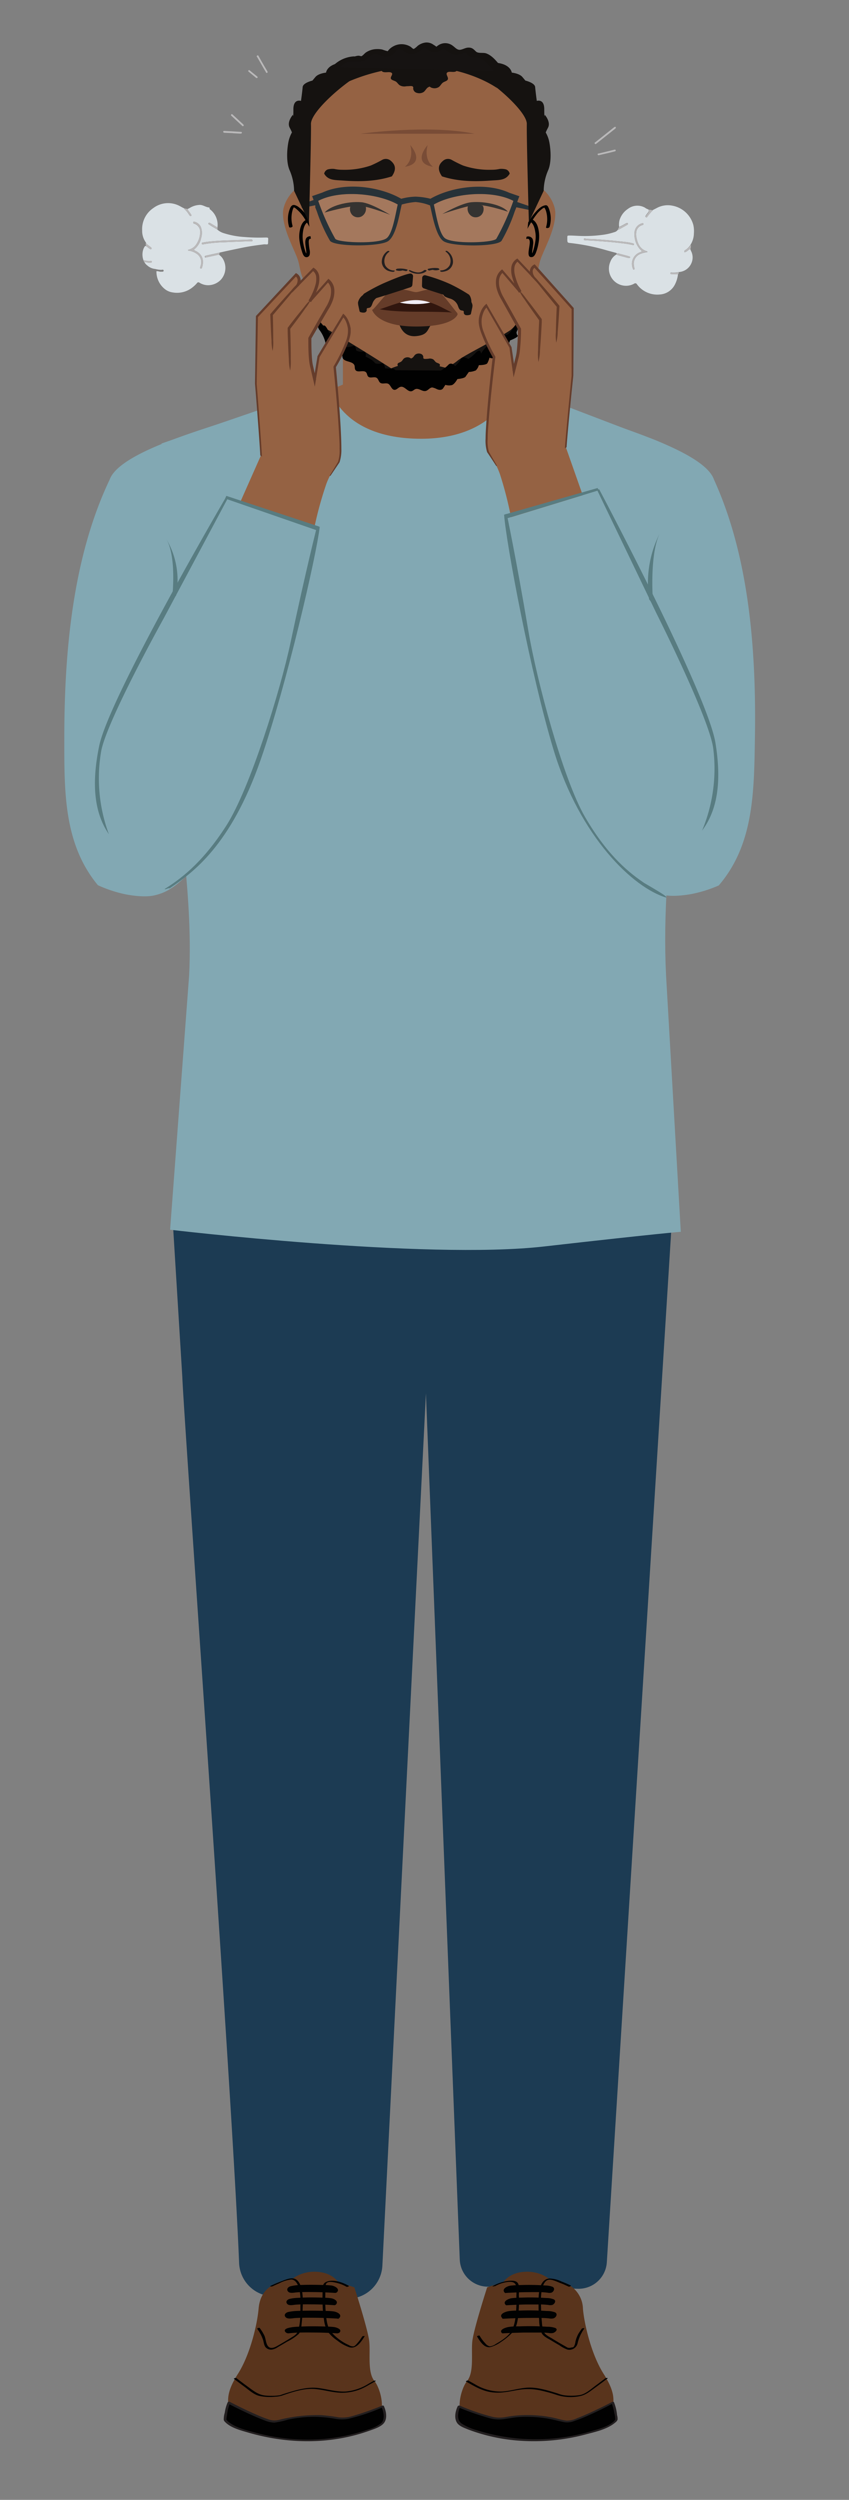 <svg xmlns="http://www.w3.org/2000/svg" viewBox="0 0 280.69 825.52"><rect x="0" y="0" width="280.69" height="825.52" fill="#808080" stroke="none"/><defs><style>.cls-1{fill:#956243;}.cls-2{fill:#010101;}.cls-3{fill:#231f20;}.cls-4{fill:#151210;}.cls-5{fill:#653c29;}.cls-6{fill:#31160e;}.cls-7{fill:#f1eef7;}.cls-8{fill:#fff;opacity:0.14;}.cls-9{fill:#273238;}.cls-10{fill:#794c36;}.cls-11{fill:#161312;}.cls-12{fill:#1c3b53;}.cls-13{fill:#82a8b3;}.cls-14{fill:#59341c;}.cls-15{fill:#587c81;}.cls-16{fill:#653c2b;}.cls-17{fill:#dae1e5;}.cls-18{fill:#bab9ba;}</style></defs><g id="Layer_1" data-name="Layer 1"><path class="cls-1" d="M164.79,98.56,164.31,126c1,2.33,34.66,16.3,34.66,16.3l-71.9,23.78L76.62,142.32,113.37,127l0-26.69"/><path class="cls-1" d="M171.14,69.63s4.05-7.84,6.8-7.82c1.67,0,5.7,4.47,5.66,8.73-.07,5.7-4,12.17-5,15.49s-.83,8.1-5.26,8.07c-1.75,0-3.92-3.68-3.92-3.68S170.23,74.8,171.14,69.63Z"/><path class="cls-2" d="M173.45,77.52a31.85,31.85,0,0,1,4.31-7.17A10.52,10.52,0,0,1,179.2,69a4.35,4.35,0,0,1,.57-.38c-.14.08.06,0,.11,0l.22-.1c.1,0-.16,0,0,0l.08,0c.12,0,.15,0,0,0,.12,0,.14,0,0,0l-.32-.14a4.74,4.74,0,0,1,.75,1.63,9.45,9.45,0,0,1-.07,5c-.12.5,1.05.34,1.16-.11a9.32,9.32,0,0,0-.22-6c-.22-.51-.45-1.2-1.11-1.12-1.65.2-3,1.86-4,3.06a36,36,0,0,0-3.94,6.72c-.26.55.9.48,1.09.08Z"/><path class="cls-2" d="M174.32,78.83c2.28-.08-1.16,6.29,1.46,6.08.7-.06,1.09-.72,1.34-1.3a15.64,15.64,0,0,0,.9-3.23,11.6,11.6,0,0,0,.14-3.81c-.21-1.62-.75-3.48-2.37-4.2-.46-.2-1.34.47-.67.76,1.25.55,1.65,2.21,1.84,3.42a9,9,0,0,1,.06,2.88,19.78,19.78,0,0,1-.76,3.41,5.78,5.78,0,0,1-.44,1.06s-.19.22-.18.26a1.21,1.21,0,0,0,.14,0c.86.23.26,0,.27,0s-.12-.38-.12-.54a5,5,0,0,1,.06-.86c.08-.66.2-1.32.26-2a3.5,3.5,0,0,0-.18-1.87,1.61,1.61,0,0,0-1.64-.79c-.65,0-.9.85-.11.82Z"/><path class="cls-1" d="M106,69.63s-4-7.84-6.79-7.82c-1.67,0-5.7,4.47-5.66,8.73.07,5.7,4,12.17,5,15.49s.83,8.1,5.26,8.07c1.75,0,3.92-3.68,3.92-3.68S107,74.8,106,69.63Z"/><path class="cls-2" d="M104.86,77.33a37.85,37.85,0,0,0-3.55-6.22,11.66,11.66,0,0,0-2.57-2.72,3.57,3.57,0,0,0-1.38-.68c-.71-.13-1.1.33-1.39.91a9.16,9.16,0,0,0-.39,6.32c.1.42,1.26.12,1.15-.31a9.59,9.59,0,0,1-.06-5A4.76,4.76,0,0,1,97.43,68l-.76.33c.11,0-.08,0,0,0a2.27,2.27,0,0,1,.25.06l.08,0,.23.11a3.3,3.3,0,0,1,.51.31A13.45,13.45,0,0,1,101,72.7a41.35,41.35,0,0,1,2.69,4.94c.19.41,1.33,0,1.15-.31Z"/><path class="cls-2" d="M102.86,78c-3.31-.11-1.27,4.25-1.62,6a1.52,1.52,0,0,0-.06.2c0,.18-.22-.07,0,0l.38,0a7.61,7.61,0,0,0-.41-.67,15,15,0,0,1-.83-2.92,11.35,11.35,0,0,1-.22-3.48c.14-1.33.46-3.28,1.84-3.88.72-.32.09-1-.52-.73C100,73,99.4,74.64,99.12,76.1A10,10,0,0,0,99,79.33a20.62,20.62,0,0,0,.83,3.72c.2.6.46,1.51,1.09,1.8a1.08,1.08,0,0,0,1.43-.64,3.61,3.61,0,0,0,0-1.76,19.53,19.53,0,0,1-.27-2.41,1.9,1.9,0,0,1,.14-.94c.13-.25.26-.25.55-.24.68,0,.87-.86.09-.89Z"/><path class="cls-1" d="M102.14,73.36c.57,6.2,1.76,12,2,18.48s.82,15,1.83,17.42c.52,1.25,2.12,2.35,3.09,3.28,5.29,5,11.86,10.15,18.66,12.94,3,1.22,10.64,1.22,10.64,1.22s7.67,0,10.63-1.22c4.16-1.71,7.93-4.75,11.61-7.29s8.1-5.55,10.46-9.34c.73-1.16.65-2.73.79-4,.46-4.3.54-8.65.73-13,.28-6.49,1.48-12.28,2.05-18.48s1.27-32-.57-36.94-23.56-18.21-35.7-18.21c-8.52,0-21.77,6.54-29.54,12.14-3.3,2.38-5.62,4.6-6.16,6.07C100.87,41.36,101.57,67.15,102.14,73.36Z"/><path class="cls-3" d="M136.2,89.49c1.66.67,2.87.7,4-.26.24-.21,1.09,0,.75.32-1.43,1.26-4.16,1.07-5.66,0-.15-.11-.13-.26,0-.34s.75.19.91.31"/><path class="cls-3" d="M141.5,88.79a8.59,8.59,0,0,1,3.27-.24.69.69,0,0,1,.44.26c.07.11.07.23-.06.28a3.21,3.21,0,0,1-1.79.09.63.63,0,0,1-.48-.32c-.06-.18.13-.25.27-.22a2.52,2.52,0,0,0,1.44-.08l.39.54a7.37,7.37,0,0,0-2.92.22.62.62,0,0,1-.56-.18c-.1-.1-.19-.29,0-.35"/><path class="cls-3" d="M134.64,89a8.34,8.34,0,0,0-3.26-.27.65.65,0,0,0-.45.25c-.07.1-.07.23.06.28a3.18,3.18,0,0,0,1.78.11.63.63,0,0,0,.49-.32c.07-.17-.13-.25-.27-.22a2.52,2.52,0,0,1-1.44-.09l-.39.53a7.57,7.57,0,0,1,2.92.25.59.59,0,0,0,.55-.17c.1-.09.2-.29,0-.35"/><path class="cls-3" d="M145.79,89.29a3.43,3.43,0,0,0,2.88-1.69,3.69,3.69,0,0,0-1.29-4.47c-.15-.12-.07-.26.08-.3A.7.7,0,0,1,148,83a4.22,4.22,0,0,1,1.75,3.8,3.34,3.34,0,0,1-2.48,2.76,4.37,4.37,0,0,1-1.19.21c-.16,0-.46-.06-.54-.22s.07-.24.22-.25"/><path class="cls-3" d="M130.24,89.33a3.42,3.42,0,0,1-2.87-1.69,3.67,3.67,0,0,1,1.29-4.47c.15-.11.07-.26-.08-.3A.7.7,0,0,0,128,83a4.25,4.25,0,0,0-1.76,3.8,3.36,3.36,0,0,0,2.49,2.76,4.37,4.37,0,0,0,1.19.21c.16,0,.46-.06.54-.22s-.07-.24-.23-.25"/><path class="cls-4" d="M156,67.18a2.94,2.94,0,0,1,3.13.58c.17.15.47-.09.68.63a2.83,2.83,0,0,1-.67,2.59,2.63,2.63,0,0,1-3,.53,2.91,2.91,0,0,1-1.44-3.39c.06-.22.15-.3,1-.76"/><path class="cls-4" d="M119.88,67.32a3.19,3.19,0,0,0-3.29.13,1.43,1.43,0,0,0-.81.94,2.83,2.83,0,0,0,.67,2.59,2.63,2.63,0,0,0,3,.53,2.91,2.91,0,0,0,1.44-3.39c-.06-.22-.16-.34-1-.8"/><path class="cls-4" d="M129,70.94s-6.24-3.86-9.46-4.15c-4.69-.43-10.53,1.25-12.19,3.4,0,0,8.77-2.56,12.07-2.17C122.58,68.4,129,70.94,129,70.94Z"/><path class="cls-4" d="M146.25,70.66s6.3-3.58,9.51-3.87c4.7-.44,10.48,1,12.14,3.12,0,0-7.65-2.59-11-2.2C153.8,68.08,146.25,70.66,146.25,70.66Z"/><path class="cls-4" d="M129.27,53.16a2.49,2.49,0,0,0-2.82-.42,42.25,42.25,0,0,1-3.81,1.9,26.67,26.67,0,0,1-9.46,1.42,12,12,0,0,1-2.71-.28,6.29,6.29,0,0,0-2.12.17,1.93,1.93,0,0,0-1.18,1.39c1.32,2.29,3.58,2.09,6.2,2.28,5.56.4,10.89.32,16.18-1.38,1-1.43,1.54-3.05.27-4.53A4.08,4.08,0,0,0,129.27,53.16Z"/><path class="cls-4" d="M146.41,53.16a2.49,2.49,0,0,1,2.82-.42,42.25,42.25,0,0,0,3.81,1.9,26.67,26.67,0,0,0,9.46,1.42,12,12,0,0,0,2.71-.28,6.31,6.31,0,0,1,2.12.17,1.93,1.93,0,0,1,1.18,1.39c-1.33,2.29-3.58,2.09-6.2,2.28-5.56.4-10.89.32-16.18-1.38-1-1.43-1.55-3.05-.28-4.53A4.82,4.82,0,0,1,146.41,53.16Z"/><path class="cls-4" d="M171.87,105.11a12,12,0,0,1-3.1,3.89c-4.93,3.29-14.54,7.89-17.38,10a13.31,13.31,0,0,1-4.19,2.43,43.27,43.27,0,0,0-9.12-1.51,21.7,21.7,0,0,0-8.75,1.72s-16.18-10.31-21.2-12.87c-.35-.18-2.67-3-2.89-3.11,0,0-1.91,3.92,9.24,11.54,7.76,5.3,9.79,7.84,16,9.14s14.78.86,18.56-.91c5.86-2.73,19.28-12.63,21.38-15.23C171.77,108.58,171.87,105.11,171.87,105.11Z"/><path class="cls-4" d="M143.16,106.52l-11.49-.45c.25.65,1.14,5.43,6,4.92C142,110.54,141.11,108.43,143.16,106.52Z"/><path class="cls-5" d="M137.53,97.62c5.64,0,13.79,6.07,13.79,6.07s-.71,4.14-13.79,4.14-14.5-5.52-14.5-5.52S131.89,97.62,137.53,97.62Z"/><path class="cls-6" d="M138.18,97.63a18.93,18.93,0,0,1,12.22,5.62s-3-.31-12.7-.31c-10.52,0-13.61-1.18-13.61-1.18l8.23-4C132.76,97.62,137.72,97.61,138.18,97.63Z"/><path class="cls-7" d="M137.36,98c2.68,0,7.9-.32,7.9-.32s0,2.74-8,2.74S129,97.9,129,97.9Z"/><path class="cls-5" d="M145.79,96.87c-1.57-1.27-1.3-1.15-2.57-1.25-2.75-.2-4.49.85-5.69.85s-2.93-1-5.68-.85c-.76.06-1.76.22-2.85.39-1.16.62-4.91,5.65-6,6.45,2.29.54,8.6-3.36,14.5-3.36,6.71,0,11.6,5,13.79,4.4C150.7,102.92,146.5,97.31,145.79,96.87Z"/><path class="cls-4" d="M139.58,91.77l-.07,2.61a.9.9,0,0,0,.62.85c2.52.83,12.13,4,14.48,4.34l.16,0,.62.78c.91,0,.31-2.67-.47-3.14A57.91,57.91,0,0,0,149,93.89a53.51,53.51,0,0,0-8.4-3A.9.9,0,0,0,139.58,91.77Z"/><path class="cls-4" d="M136.56,91.26,136.34,94a.92.92,0,0,1-.62.85c-2.52.83-12.11,4-14.46,4.4h-.94c-.91,0-.64-1.85.13-2.33a57.72,57.72,0,0,1,6.37-3.38c1.68-.73,6.57-2.84,8.69-3.2A.89.89,0,0,1,136.56,91.26Z"/><path class="cls-8" d="M110.83,78.85a76.82,76.82,0,0,1-5.63-12.52c7-3.68,19.67-2.57,26.3,1.2-.83,3.61-1.77,9.89-3.79,11.22-2.91,1.93-16,1.39-16.88.1Z"/><path class="cls-8" d="M164.1,78.85c-.92,1.29-14,1.83-16.88-.1-2-1.33-3-7.61-3.79-11.22,6.63-3.77,19.28-4.88,26.3-1.2a76.82,76.82,0,0,1-5.63,12.52Z"/><path class="cls-9" d="M175.3,68.18,171,66.71a19,19,0,0,1,.72-1.9l-3.41-1.18c-7.88-3.58-19.24-1.9-26,2a23.18,23.18,0,0,0-4.94-.69,19.92,19.92,0,0,0-4.72.7c-6.8-3.94-18.18-5.64-26.07-2.05l-3.41,1.18c.19.42.36.85.51,1.28l-4.19,1.44.34,1.21,4.38-.92a1.51,1.51,0,0,1,0,.67l.57,1.43a52.14,52.14,0,0,0,4.32,9.63c1.47,2,16.37,2,19.19.14s3.86-9.61,4.54-12.11a24.49,24.49,0,0,1,4.54-.83,16.83,16.83,0,0,1,4.81,1.13c.69,2.77,1.87,10.1,4.46,11.81,2.82,1.87,17.72,1.9,19.19-.14a52.81,52.81,0,0,0,4.32-9.63l.57-1.43,4.24.89ZM127.71,78.75c-2.91,1.93-16,1.39-16.88.1a76.82,76.82,0,0,1-5.63-12.52c7-3.68,19.67-2.57,26.3,1.2C130.67,71.14,129.73,77.42,127.71,78.75Zm36.39.1c-.92,1.29-14,1.83-16.88-.1-2-1.33-3-7.61-3.79-11.22,6.63-3.77,19.28-4.88,26.3-1.2A76.82,76.82,0,0,1,164.1,78.85Z"/><path class="cls-4" d="M102.14,73.36s.78-27.87.67-32.41,14-16.5,21.28-19.08-8.36-1.74-12.2-1-4.1,3.11-4.1,3.11-2.49.24-3.5,1.44l-1,1.19s-3.12.72-3.23,2.16-.55,4.55-.55,4.55S97,32.47,97,36.05s-.15,1.83-.15,1.83-2.1,2.36-1.08,4.27.69,1.68.69,1.68A11.08,11.08,0,0,0,95.57,46c-.44,1.41-1.28,7,.22,10.31A17.58,17.58,0,0,1,97.23,63Z"/><path class="cls-4" d="M174.85,73.36s-.79-27.87-.68-32.41-14-16.5-21.28-19.08c-7.58-2.67,8.16-1.77,12.2-1,3.84.72,4.11,3.11,4.11,3.11s2.48.24,3.5,1.44l1,1.19s3.11.72,3.23,2.16.54,4.55.54,4.55,2.47-.83,2.47,2.75.16,1.83.16,1.83,2.1,2.36,1.08,4.27-.7,1.68-.7,1.68a10.36,10.36,0,0,1,.91,2.17c.44,1.41,1.29,7-.21,10.31A17.48,17.48,0,0,0,179.75,63Z"/><path class="cls-4" d="M112.23,20.94s5-2.74,6.47-2.53a3.3,3.3,0,0,1,2.19,1.26s.51-2,2.34-1.74a13.39,13.39,0,0,1,2.51.48s1.27-1.52,2.08-1.52a4.2,4.2,0,0,1,2,1,1.85,1.85,0,0,1,2-1c1.39.23,1.73.93,1.73.93a2,2,0,0,1,2.2-1A6.67,6.67,0,0,1,138,17.93s1.45-1.69,2.37-1.13l.93.55s1-1.45,1.85-.66a9.16,9.16,0,0,0,1.38,1.13s.35-.7,1.5-.47a4.09,4.09,0,0,1,1.62.61,6,6,0,0,1,2.08-.28c.93.09,1,1.13,1,1.13a1.54,1.54,0,0,1,2.24-.85l1.57.85a12.79,12.79,0,0,1,3.12,1.2c1,.7.58,2.89.58,2.89l6.21,6.27S154.71,22,139,22a61.43,61.43,0,0,0-27.53,6.69Z"/><path class="cls-10" d="M119.24,44.16s22.35-3.13,37.64,0"/><path class="cls-4" d="M129,21.48a5.88,5.88,0,0,0-2.5.73.84.84,0,0,0,.21,1.56c.87.27,2.16-.2,2.77.3s-.6,1.35-.2,2c.25.4,1,.53,1.52.82s.8.9,1.36,1.27a3,3,0,0,0,2.28.29c.75-.21,1.26-.74,1.23-1.28a.68.68,0,0,1,0-.4c.34-.63,2.1.06,2.8-.43.31-.22.22-.56.34-.85a1.88,1.88,0,0,1,.6-.67l1.68-1.38a1.71,1.71,0,0,0,.52-.56c.19-.46-.28-.94-.91-1.18a6.84,6.84,0,0,0-2.1-.31q-4.32-.2-8.64-.17"/><path class="cls-4" d="M148.29,21a5.31,5.31,0,0,1,2.5.85,1,1,0,0,1-.2,1.79c-.88.32-2.17-.22-2.77.34s.6,1.57.2,2.31c-.25.47-1,.61-1.53.95s-.8,1-1.36,1.46a2.61,2.61,0,0,1-2.27.33,1.6,1.6,0,0,1-1.24-1.47.93.93,0,0,0,0-.47c-.34-.72-2.1.08-2.79-.49-.31-.25-.23-.64-.34-1a2.31,2.31,0,0,0-.61-.77l-1.68-1.59a1.84,1.84,0,0,1-.51-.65c-.19-.52.28-1.08.91-1.35a6.21,6.21,0,0,1,2.1-.36c2.87-.15,5.76-.22,8.64-.2"/><path class="cls-4" d="M143.27,22.65a5.31,5.31,0,0,1,2.5.84,1,1,0,0,1-.21,1.8c-.87.31-2.16-.23-2.77.34s.6,1.56.2,2.3c-.25.47-1,.62-1.52.95s-.8,1-1.37,1.47a2.64,2.64,0,0,1-2.27.32,1.6,1.6,0,0,1-1.23-1.47.89.89,0,0,0,0-.46c-.34-.73-2.1.07-2.8-.49-.31-.26-.23-.65-.34-1a2.19,2.19,0,0,0-.61-.77l-1.68-1.59a1.84,1.84,0,0,1-.51-.65c-.19-.52.28-1.08.91-1.35a6.3,6.3,0,0,1,2.1-.36q4.32-.22,8.64-.2"/><path class="cls-4" d="M120,97.44a4,4,0,0,0-1.64,2.45,4.45,4.45,0,0,0,.13,1.09l.36,1.67a.63.63,0,0,0,.13.3.57.57,0,0,0,.33.16,2.74,2.74,0,0,0,1.17.11.91.91,0,0,0,.77-.77,1.29,1.29,0,0,1,0-.48c.12-.29.53-.25.84-.33.76-.2.91-1.19,1.25-1.91a4,4,0,0,1,2.44-2,8.54,8.54,0,0,0,1.51-.57,1.52,1.52,0,0,0,.83-1.3"/><path class="cls-4" d="M154.58,98.3a4,4,0,0,1,1.63,2.45,3.66,3.66,0,0,1-.13,1.09l-.36,1.66a.58.58,0,0,1-.13.31.64.64,0,0,1-.33.16,2.71,2.71,0,0,1-1.16.11.91.91,0,0,1-.78-.77,1.54,1.54,0,0,0,0-.48c-.13-.29-.54-.25-.84-.33-.77-.21-.92-1.19-1.25-1.91a4.08,4.08,0,0,0-2.44-2,9,9,0,0,1-1.52-.57,1.56,1.56,0,0,1-.83-1.31"/><path class="cls-11" d="M111,22.21a8.17,8.17,0,0,1,6.57-2.76,5.39,5.39,0,0,0,2.23-.06c.83-.31,1.36-1.13,2.07-1.66,1.44-1.06,3.47-.85,5.11-.14a2.38,2.38,0,0,0,1.31.32c.69-.12,1.06-.84,1.52-1.36a3.52,3.52,0,0,1,4.28-.73c.76.43,1.42,1.19,2.3,1.24,1.68.1,2.68-2.34,4.35-2.22,1.39.1,2.41,2,3.73,1.55.65-.2,1-.9,1.63-1.2,1.77-.85,3.26,2.06,5.22,2.12,1.39,0,2.86-1.36,4-.53.38.28.58.77,1,1.06.69.54,1.69.26,2.57.33,1.52.12,2.69,1.35,3.7,2.49l2.53,2.83"/><path class="cls-4" d="M112.19,22.45a6.64,6.64,0,0,1,2.56-1.85,9.91,9.91,0,0,1,3.64-.24,5.37,5.37,0,0,0,3-.91c1-.71,1.52-1.74,2.88-1.61,1.08.11,2,.77,3,.88a3.8,3.8,0,0,0,2.89-1c.67-.61,1-1.68,2.09-1.49s1.73,1.2,2.75,1.49c1.79.51,3.41-.44,4.72-1.56.18-.16.37-.3.54-.46s-.3-.16,0,0,.69.41,1,.65a4.07,4.07,0,0,0,2.11.9,4.13,4.13,0,0,0,2.56-.79,2.24,2.24,0,0,0,.51-.42c.43-.57.13,0-.21-.2a5.5,5.5,0,0,1,1,.62c1.43,1,2.62,1.87,4.47,1.56a8.44,8.44,0,0,0,1.58-.46c.71-.26.65-.28,1.1.29A3.17,3.17,0,0,0,157.33,19c2.82,0,4.71,3.16,6.41,5.07.66.75,3.43-.3,2.69-1.13-1.61-1.82-3.3-4.46-5.69-5.31-1-.35-2.62.09-3.36-.6s-1.22-1.35-2.5-1.31c-1,0-1.8.6-2.76.72s-1.67-.78-2.34-1.26a4.07,4.07,0,0,0-5-.13,3.05,3.05,0,0,0-.64.55c.19-.25.74.39.24-.09a9.34,9.34,0,0,0-1.1-.76,3.8,3.8,0,0,0-2.61-.7,5.26,5.26,0,0,0-2.59,1.1,8.92,8.92,0,0,1-1,.85c-.12.07-.43.18-.23.18-.34,0-.83-.54-1.08-.72a5.64,5.64,0,0,0-5.79-.13,5.31,5.31,0,0,0-1.32,1c-.15.15-.27.32-.41.48-.72.81-.05.1-.1.1a17.6,17.6,0,0,1-1.75-.55,7.67,7.67,0,0,0-1.85-.15A6.63,6.63,0,0,0,121,17.31c-.57.38-1,1.09-1.67,1.31a9.45,9.45,0,0,1-2.32,0A10.54,10.54,0,0,0,109.87,22c-1.13,1.25,1.67,1.19,2.32.47Z"/><path class="cls-4" d="M129.33,123.49a4.07,4.07,0,0,0,1.87.62l.72.23q3.24,0,6.45-.15a4.5,4.5,0,0,0,1.57-.26l.15-.08c1.59.05,3.18.09,4.77.08l.73-.2a4.42,4.42,0,0,0,1.87-.55.62.62,0,0,0-.16-1.16c-.65-.2-1.61.15-2.06-.22s.44-1,.15-1.49c-.19-.31-.76-.4-1.14-.62s-.6-.67-1-1a2.22,2.22,0,0,0-1.69-.21c-.6,0-1.41.2-1.6-.21a.83.83,0,0,1,0-.35,1.2,1.2,0,0,0-.92-1.1,2,2,0,0,0-1.69.25c-.42.31-.57.8-1,1.09a3.45,3.45,0,0,1-.47.24,1.78,1.78,0,0,0-.57-.33,2,2,0,0,0-1.69.25c-.42.32-.57.8-1,1.1s-.95.35-1.14.7c-.29.56.65,1.26.15,1.72s-1.41,0-2.07.26A.76.76,0,0,0,129.33,123.49Z"/><path class="cls-2" d="M105.52,108.84a11.51,11.51,0,0,1,2.24,5.07c.68-.48,1.58.2,2,.91s.87,1.6,1.69,1.68c.48,0,1-.2,1.42.1s.25,1,.39,1.47c.43,1.6,3.39,1.06,3.94,2.62.16.48,0,1,.31,1.48.7,1.07,2.75-.16,3.56.83.32.39.3,1,.65,1.35.68.7,2-.1,2.81.43.58.37.65,1.25,1.21,1.64.74.51,1.82-.08,2.62.32s1.1,2,2.09,2c.75,0,1.24-.84,2-1,1.34-.31,2.35,1.81,3.67,1.44.46-.12.79-.53,1.23-.69,1.13-.4,2.29.93,3.45.61.79-.21,1.31-1.17,2.14-1.15a5.65,5.65,0,0,1,1.29.45s1.56.9,2.29-.2l.73-1.11a4.11,4.11,0,0,0,2.15.08c.92-.31,1.83-2,1.83-2s2.28-.18,2.69-.79,1.09-1.55,1.09-1.55a6.63,6.63,0,0,0,2.3-.51,3.89,3.89,0,0,0,1-1.73s2.39,0,2.8-.63a7.76,7.76,0,0,0,.72-1.85,2.78,2.78,0,0,0,2.16,0c1-.52,1.48-2.83,1.48-2.83a8.52,8.52,0,0,0,1.91-.57c.51-.31,1.28-2.3,1.28-2.3s3.18-1.2,2.43-1.71,0-4.49,0-4.49S169,109.7,168,110.36s-2.6.18-2.92,1.08-2,1.87-2,1.87a3.53,3.53,0,0,0-2.38,1.32,10.53,10.53,0,0,0-1.67,2.16s-.08-2-1.74-.31a11.65,11.65,0,0,1-2.47,2.06s-1.92-1.13-2.33-.11a10,10,0,0,1-2,2.47s-1.25-1.54-2.27-.41a10,10,0,0,1-2.47,1.87l-15-.1a1.51,1.51,0,0,0-1.13-.54c-.72,0-2.29-.08-2.29-.08s-.31-2.06-1.16-1.66a3.51,3.51,0,0,1-2.1,0,6.22,6.22,0,0,0-1.31-1.21c-.69-.43-1.88-1-1.88-1s.38-1.94-.82-1.66a3.44,3.44,0,0,1-2.32-.41s-.07-1.74-1-1.44a11,11,0,0,1-2.06.41,15.44,15.44,0,0,0-1.24-1.56l-1-.6s-1.34-2.54-1.95-2.56h-1.65s-1.13-2.85-1.85-2.43-1.51-2.62-1.51-2.62A3.88,3.88,0,0,0,105.52,108.84Z"/><path class="cls-10" d="M135.63,47.9s5.46,6-1.77,7.18C133.86,55.08,137,52.91,135.63,47.9Z"/><path class="cls-10" d="M141.39,47.9s-5.47,6,1.76,7.18C143.15,55.08,140,52.91,141.39,47.9Z"/><path class="cls-12" d="M57.28,406.05l3,48.71c.5,13.94,16.7,239.53,18.77,292.56a11.5,11.5,0,0,0,11.12,11l24.39.78a11.51,11.51,0,0,0,11.85-10.72l14.41-288.26,11.18,286a9.33,9.33,0,0,0,9.1,9l30,.69a9.34,9.34,0,0,0,9.53-8.82l21.62-345.8h0l-23.46-52.49L77.6,365.79,78,375,65,393.88Z"/><path class="cls-13" d="M223.62,260c.17.33.35.64.53,1,0-5.82,0-11.64,0-17.46,0-16.44.24-32.89,1-49.31.71-14.71,3.64-27,5.61-41.61-.81-.6-3.82-2.35-4.67-2.84-1.94-1.11-9.74-4.78-11.94-5.33l-44.53-17s-5,17.44-30.38,17.44c-27.23,0-30.48-17.44-30.48-17.44L53.25,146.51l.61.15c-1.42.52-2.32,1-2.32,1.18.14,12.5-.34,25-.53,37.51-.25,16.51,3.05,33.82,4.52,50.24,2.53,28.15,8.4,58.28,7,86.5l-6.29,84s84.33,10,123.63,5.53,45.21-4.84,45.21-4.84l-4.87-84.65C219.19,301.75,221.05,280.84,223.62,260Z"/><path class="cls-14" d="M161.06,755.34s-4.53,14-4.92,17.93.66,10.05-1.71,13-4.13,11.43,0,13,10.64-.39,17.94,0,15.56,4,19.5,2.76,10.84-4.13,10.84-6.7,1-4.92-3.15-11.43-6.43-16.74-6.83-21.47a9.36,9.36,0,0,0-6.37-8.67c-3.55-1.38-4.73-1.19-4.73-1.19a12.23,12.23,0,0,0-8.08-2.36c-5.13.2-7.1,3.35-7.1,3.35Z"/><path class="cls-2" d="M151.71,794.67s-1.67,3.49,0,5.51,18.62,7.88,34.93,5,17.16-6.06,17.16-6.06a23.22,23.22,0,0,0-1.26-5.65s-12.76,6.66-15.27,6.26-6.27-1.87-13.18-1.87-7.53,1.46-11.29.63A102.86,102.86,0,0,1,151.71,794.67Z"/><path class="cls-3" d="M151.31,794.63c-.77,1.64-1.28,4-.09,5.61.78,1,2.3,1.53,3.45,2A59.36,59.36,0,0,0,172,806a66.59,66.59,0,0,0,22.25-2.25c3-.78,6.7-1.66,9.15-3.75a2.37,2.37,0,0,0,.77-.92,4.05,4.05,0,0,0-.16-1.54A15.3,15.3,0,0,0,203,793.3c-.1-.22-.42-.22-.61-.12-2.13,1.11-4.28,2.16-6.46,3.17-1.67.78-3.37,1.53-5.1,2.18a7.89,7.89,0,0,1-3.55.82c-1.65-.21-3.28-.77-4.92-1.08a42.53,42.53,0,0,0-7.72-.76,38.91,38.91,0,0,0-7,.57,11.4,11.4,0,0,1-4.58.08A71.33,71.33,0,0,1,152,794.4c-.34-.14-1,.35-.5.55a90.45,90.45,0,0,0,10.08,3.52,11.94,11.94,0,0,0,4.6.44c1.92-.24,3.8-.65,5.74-.75a42.48,42.48,0,0,1,9.22.53c1.84.32,3.64.83,5.48,1.19a6.23,6.23,0,0,0,3.24-.4,47.36,47.36,0,0,0,4.75-1.88q4.14-1.85,8.16-4l-.61-.12a13.54,13.54,0,0,1,.91,3.31,8,8,0,0,1,.34,2.32c0-.22-.21.22-.35.37-1.8,1.78-4.85,2.55-7.17,3.23a64.49,64.49,0,0,1-38.26-.2,18.31,18.31,0,0,1-5-2.18c-1.76-1.25-1.23-4-.44-5.67C152.32,794.29,151.46,794.3,151.31,794.63Z"/><path class="cls-2" d="M163.6,755a10.81,10.81,0,0,1,3.15-1.23c1.28-.29,3.47-.65,3.86,1.05a19.2,19.2,0,0,1,.11,3.48c.05,1.08.05,2.15,0,3.23-.12,2.51-.26,5.32-1.3,7.64-.94,2.11-3.55,3.75-5.47,4.85a4.39,4.39,0,0,1-2,.82,2.72,2.72,0,0,1-1.5-1,13.23,13.23,0,0,1-1.88-2.52c-.12-.21-.92.12-.86.23.94,1.57,2.4,4,4.52,3.5a11.27,11.27,0,0,0,3.52-1.75,19.88,19.88,0,0,0,3.61-3c1.89-2,2-5.6,2.17-8.23a38.12,38.12,0,0,0,0-4.14c0-1.17.39-3.17-.45-4.15s-3.19-.61-4.39-.33a13.56,13.56,0,0,0-3.79,1.47c-.35.21.5.12.66,0Z"/><path class="cls-2" d="M188.72,754.74c-1-.48-2-.92-3.06-1.32a9.54,9.54,0,0,0-4.07-1c-3.47.34-3.56,5.45-3.54,8,0,1.88,0,3.76.2,5.63a11.52,11.52,0,0,0,.87,4.47c.59,1.09,2.13,1.75,3.13,2.36s1.79,1.07,2.7,1.59a11.22,11.22,0,0,0,2.64,1.42,2.79,2.79,0,0,0,3.41-2.26,13.84,13.84,0,0,1,2.15-4.64c.18-.28-.66-.17-.79,0-.42.63-.9,1.25-1.26,1.92a9.9,9.9,0,0,0-.86,2.43,3.83,3.83,0,0,1-.49,1.52c-.31.38-.2.22-1,.38a1.64,1.64,0,0,1-1.56-.26q-2.32-1.29-4.59-2.7c-.86-.53-2.14-1.1-2.67-2a9,9,0,0,1-.76-3.34c-.17-1.51-.24-3-.28-4.55s-.1-2.9,0-4.34.51-4.4,2.12-5.11c1.13-.51,3.24.62,4.29,1s1.8.75,2.69,1.17c.21.1,1-.23.69-.37Z"/><path class="cls-2" d="M200.13,785.38c-1.07.82-2.14,1.62-3.22,2.42-1.55,1.15-3.24,2.74-5.18,3.11a18.24,18.24,0,0,1-5.27.06,10,10,0,0,1-2-.56c-3.25-1-6.92-2.2-10.38-1.93-3,.24-5.92,1.28-8.66,1.27a16.42,16.42,0,0,1-8.32-2.36l-2.25-1.26c-.23-.13-1,.21-.8.3,2.85,1.61,5.49,3.23,8.81,3.6,3.1.35,5.75-.38,8.8-.86a19,19,0,0,1,7.29.28,53.52,53.52,0,0,1,5.37,1.5,15.12,15.12,0,0,0,7.29.34c1.94-.36,3.38-1.52,4.94-2.66s2.86-2.1,4.27-3.18c.35-.28-.49-.21-.67-.07Z"/><path class="cls-2" d="M166.44,770.38s11.45-.66,16.22,0c0,0,1.32-.22.81-1.25s-14.68-.81-15.79-.44S165.48,769.64,166.44,770.38Z"/><path class="cls-2" d="M166.25,770.53c2.16-.12,4.75-.21,7.05-.26,1.88,0,3.76,0,5.64,0,.82,0,1.64.06,2.46.14a3.83,3.83,0,0,0,1.47,0c.68-.2,1.78-1.15.72-1.65a7.86,7.86,0,0,0-2.68-.41,89.29,89.29,0,0,0-9-.13c-1.2,0-2.42,0-3.62.19-.92.11-3.56.92-2.3,2.07.16.14.92-.19.81-.28-1.25-1.15,1.26-1.5,2.06-1.55,1.1-.07,2.2-.1,3.3-.12,2.61-.05,5.22-.05,7.82.12a11.37,11.37,0,0,1,2.6.34c.27.08.4.13.5.41a.61.61,0,0,1-.36.79c.24-.09,0-.05-.11-.06l-.55,0A74,74,0,0,0,173,770q-3.21.07-6.41.25C166.41,770.23,165.69,770.57,166.25,770.53Z"/><path class="cls-2" d="M166.44,765.39s11.45-.67,16.22,0c0,0,1.32-.23.81-1.25s-14.68-.81-15.79-.44S165.48,764.65,166.44,765.39Z"/><path class="cls-2" d="M166.4,765.71c2.31-.13,4.63-.21,6.94-.26,1.88,0,3.77-.05,5.65,0,.82,0,1.64.06,2.45.13a3.79,3.79,0,0,0,1.57,0c.85-.29,1.51-1.47.47-2a7.82,7.82,0,0,0-2.67-.43,86.18,86.18,0,0,0-8.95-.14c-1.22,0-2.46,0-3.68.19s-3.46,1.08-2.07,2.35c.3.27,1-.17.65-.51-.7-.64.92-1.12,1.25-1.17a9.1,9.1,0,0,1,1.05-.09c1.07-.07,2.15-.1,3.22-.12,2.63-.06,5.26-.06,7.88.11a12.3,12.3,0,0,1,2.57.32c.27.08.51.14.42.51-.16.59-.87.3-1.26.27a77.58,77.58,0,0,0-8.89-.16c-2.18.05-4.36.13-6.53.26C166,765.08,165.82,765.75,166.4,765.71Z"/><path class="cls-2" d="M167.58,761s10.36-.66,14.68,0c0,0,1.2-.22.73-1.25s-13.29-.8-14.28-.44S166.71,760.25,167.58,761Z"/><path class="cls-2" d="M167.53,761.26c2.09-.13,4.19-.21,6.28-.26,1.73,0,3.46,0,5.18,0,.74,0,1.48.07,2.22.14a2.92,2.92,0,0,0,1.41,0c.72-.28,1.39-1.34.47-1.83a6.41,6.41,0,0,0-2.42-.44,74.21,74.21,0,0,0-8.17-.14,30.42,30.42,0,0,0-3.3.19c-1,.13-3.2,1.05-2,2.23.25.25,1.06-.09.79-.36-1-1,1.2-1.33,1.86-1.38,1-.07,1.92-.1,2.87-.12,2.38-.06,4.77-.06,7.14.11a10.1,10.1,0,0,1,2.39.31c.24.08.32.09.4.31a.48.48,0,0,1-.33.66,2.34,2.34,0,0,1-.42-.06,58.19,58.19,0,0,0-8.35-.18c-2,0-3.94.12-5.91.25C167.16,760.73,166.94,761.3,167.53,761.26Z"/><path class="cls-2" d="M167.23,756.87s10.37-.66,14.69,0c0,0,1.19-.22.73-1.25s-13.29-.8-14.29-.44S166.37,756.14,167.23,756.87Z"/><path class="cls-2" d="M167.2,757.2c2.09-.13,4.19-.21,6.28-.26,1.73,0,3.47-.05,5.2,0,.76,0,1.52.07,2.27.15a2.69,2.69,0,0,0,1.38,0c.78-.33,1.28-1.47.35-1.93a6.91,6.91,0,0,0-2.43-.43,75.63,75.63,0,0,0-8.25-.14,31.44,31.44,0,0,0-3.22.19c-1.12.16-3.1,1.13-1.87,2.36.28.28,1-.16.65-.52-.91-.9,1.48-1.21,2-1.25,1-.07,1.93-.1,2.9-.12a71.87,71.87,0,0,1,7.19.11,9.53,9.53,0,0,1,2.32.31c.25.09.42.13.36.49a.48.48,0,0,1-.38.38c-.08,0-.16,0,0,0a3.6,3.6,0,0,1-.55-.07,60.76,60.76,0,0,0-8.21-.16c-2,.05-3.94.12-5.91.25C166.77,756.57,166.62,757.24,167.2,757.2Z"/><path class="cls-14" d="M117.16,755.34s4.53,14,4.93,17.93-.66,10.05,1.7,13,4.14,11.43,0,13-10.64-.39-17.93,0-15.57,4-19.51,2.76-10.83-4.13-10.83-6.7-1-4.92,3.15-11.43,6.43-16.74,6.82-21.47,2.83-7.29,6.38-8.67,4.73-1.19,4.73-1.19a12.23,12.23,0,0,1,8.08-2.36c5.12.2,7.09,3.35,7.09,3.35Z"/><path class="cls-2" d="M126.51,794.67s1.68,3.49,0,5.51-18.61,7.88-34.93,5-17.15-6.06-17.15-6.06a23.55,23.55,0,0,1,1.25-5.65s12.76,6.66,15.27,6.26,6.28-1.87,13.18-1.87,7.53,1.46,11.3.63A103.25,103.25,0,0,0,126.51,794.67Z"/><path class="cls-3" d="M126.09,794.79c.72,1.54,1.33,4.12-.1,5.45a12.35,12.35,0,0,1-4.14,2,61.87,61.87,0,0,1-16.83,3.3,65.63,65.63,0,0,1-20.91-2.32c-2.83-.75-6.3-1.57-8.61-3.51a3,3,0,0,1-.64-.71,11,11,0,0,1,.2-1.45,14.87,14.87,0,0,1,1-4.06l-.74.2c2.19,1.14,4.42,2.22,6.66,3.26,1.71.79,3.43,1.56,5.2,2.21a9.73,9.73,0,0,0,3.51.86,28.11,28.11,0,0,0,4.53-1,42,42,0,0,1,8.36-.91,41.53,41.53,0,0,1,7.3.64,11.47,11.47,0,0,0,4.33,0,67.45,67.45,0,0,0,11.46-3.86c.55-.22.06-.65-.37-.47a96.85,96.85,0,0,1-9.7,3.4,11.25,11.25,0,0,1-4.82.42,52.67,52.67,0,0,0-5.76-.71,51.66,51.66,0,0,0-13.84,1.58,5.93,5.93,0,0,1-3.58-.23c-1.63-.54-3.22-1.23-4.79-1.93-2.64-1.18-5.25-2.45-7.82-3.79a.57.57,0,0,0-.74.2,13.16,13.16,0,0,0-.94,3.38,7.49,7.49,0,0,0-.34,2.38,1.52,1.52,0,0,0,.42.65c1.81,1.93,5.08,2.77,7.49,3.48,13.09,3.85,27.28,4.09,40.21-.55,1.5-.54,3.4-1.11,4.57-2.24,1.55-1.5,1.07-4.18.25-5.92C126.77,794.2,125.93,794.45,126.09,794.79Z"/><path class="cls-2" d="M115.36,754.88c-2-1.19-5.47-2.44-7.71-1.24-1,.55-1,1.7-1,2.72,0,1.48-.08,2.95,0,4.44a37.62,37.62,0,0,0,.46,5.19,10.26,10.26,0,0,0,1.21,3.91,12.81,12.81,0,0,0,3.18,3,13.32,13.32,0,0,0,4,2.23c2.34.69,4-1.93,5.08-3.66,0-.1-.72-.06-.85.15a14,14,0,0,1-1.45,2c-.34.4-.85,1.06-1.37,1.21a2.72,2.72,0,0,1-1.62-.44,16.32,16.32,0,0,1-6-4.59c-1.32-1.82-1.46-4.66-1.64-6.81-.19-2.38-.08-4.73-.08-7.1a3.66,3.66,0,0,1,.24-1.71c.54-1,2.44-.55,3.34-.35a12.12,12.12,0,0,1,3.44,1.34c.21.12.92-.23.81-.29Z"/><path class="cls-2" d="M90.11,755c.73-.35,1.48-.68,2.23-1a11.29,11.29,0,0,1,3.92-1.24c1.82,0,2.57,2.49,2.85,3.91a22,22,0,0,1,.21,4.59c0,2.76.09,5.92-.84,8.57-.38,1.11-1.4,1.62-2.35,2.21-1.5.94-3,1.82-4.56,2.7-1.17.67-2.55,1.06-3.26-.44-.44-.93-.49-2.06-.89-3a15.24,15.24,0,0,0-1.55-2.52c-.13-.2-1,.07-.8.31A12.9,12.9,0,0,1,87,772.79c.26.91.31,2,1.09,2.6a2.46,2.46,0,0,0,1.82.51,5.14,5.14,0,0,0,2-.85c1-.58,2-1.16,3-1.76a17.37,17.37,0,0,0,3.81-2.52c.79-.85.91-2.31,1-3.41a49.64,49.64,0,0,0,.34-5.31,25,25,0,0,0-.23-5.74c-.3-1.42-1-3.45-2.59-3.86-1.33-.35-3,.42-4.21.88s-2.38.95-3.53,1.5c-.51.24.27.3.51.19Z"/><path class="cls-2" d="M77.36,785.57q1.73,1.32,3.48,2.61c1.47,1.08,3,2.52,4.83,3a16.77,16.77,0,0,0,5.43.27,8.08,8.08,0,0,0,2.08-.34c3.5-1.2,7.52-2.57,11.25-2.17,3.23.34,6.27,1.39,9.54,1.19a16.24,16.24,0,0,0,7.16-2.1l2.92-1.65c.49-.28-.28-.29-.51-.16l-1.69.95a16.88,16.88,0,0,1-7.53,2.57c-3.1.18-5.94-.76-9.11-1.16-3.53-.45-7.25.66-10.59,1.7-.55.17-1.09.34-1.63.53l-.45.16c-.23.06.32-.06,0,0a19.92,19.92,0,0,1-4.88.09c-2.28-.24-3.86-1.55-5.66-2.86q-1.95-1.42-3.87-2.9c-.2-.16-1,.18-.8.31Z"/><path class="cls-2" d="M111.79,770.38s-11.45-.66-16.22,0c0,0-1.32-.22-.81-1.25s14.68-.81,15.78-.44S112.74,769.64,111.79,770.38Z"/><path class="cls-2" d="M112.07,770.21a115,115,0,0,0-14.73-.15,7.72,7.72,0,0,1-1.55.13c-.43-.09-1.1-.76-.58-1.18s1.6-.26,2.09-.29c2.6-.21,5.23-.2,7.83-.16,1.24,0,2.49.05,3.73.13.82.06,3.82.56,2.55,1.73-.16.14.62.05.76-.08,1.17-1.07-.86-1.79-1.81-1.9s-2-.14-3.06-.17c-3-.09-5.94-.1-8.89.08-.52,0-5.42.23-4,1.8a1.34,1.34,0,0,0,1.17.36c.76-.08,1.51-.15,2.27-.19,1.82-.08,3.64-.09,5.45-.06q4.11,0,8.2.28C111.68,770.55,112.48,770.24,112.07,770.21Z"/><path class="cls-2" d="M111.79,765.39s-11.45-.67-16.22,0c0,0-1.32-.23-.81-1.25s14.68-.81,15.78-.44S112.74,764.65,111.79,765.39Z"/><path class="cls-2" d="M111.93,765.06a116.28,116.28,0,0,0-14.58-.17,11.68,11.68,0,0,1-1.66.17.81.81,0,0,1-.56-.34c-.08-.15,0-.52,0-.48s0,0,0,0a5.63,5.63,0,0,1,2.16-.34c2.56-.21,5.15-.21,7.72-.18,1.28,0,2.56,0,3.84.13.56,0,3.61.41,2.62,1.31-.42.4.24.73.58.43,1.3-1.2-.55-2.11-1.69-2.29a22.4,22.4,0,0,0-2.83-.18c-3-.1-6-.12-9,0a17.47,17.47,0,0,0-3.24.36c-.74.18-1.58.87-.89,1.68s2.34.36,3.31.31c1.83-.1,3.67-.11,5.5-.09,2.8,0,5.61.12,8.41.28C112.08,765.74,112.51,765.09,111.93,765.06Z"/><path class="cls-2" d="M110.65,761s-10.37-.66-14.68,0c0,0-1.2-.22-.74-1.25s13.29-.8,14.29-.44S111.51,760.25,110.65,761Z"/><path class="cls-2" d="M110.81,760.7a94.72,94.72,0,0,0-13.37-.16c-.3,0-.6.05-.89.09a2.18,2.18,0,0,1-.44.06.83.83,0,0,1-.46-.29.6.6,0,0,1,0-.63c0,.07,0,0,0,0,.39-.33,1.46-.29,1.94-.33a68.68,68.68,0,0,1,7-.18c1.14,0,2.28.05,3.42.13.66,0,3.36.42,2.31,1.47-.37.37.46.45.7.2,1.1-1.09-.58-2-1.6-2.13a21,21,0,0,0-2.64-.18c-2.71-.1-5.44-.12-8.14.05a14.21,14.21,0,0,0-2.91.36c-.7.2-1.43.86-.8,1.62s2.11.32,3,.27c1.66-.11,3.32-.11,5-.09q3.81,0,7.61.28C110.88,761.29,111.38,760.73,110.81,760.7Z"/><path class="cls-2" d="M111,756.87s-10.36-.66-14.68,0c0,0-1.2-.22-.73-1.25s13.29-.8,14.28-.44S111.86,756.14,111,756.87Z"/><path class="cls-2" d="M111.14,756.54a94.72,94.72,0,0,0-13.37-.16,9,9,0,0,1-1.32.16.71.71,0,0,1-.53-.4,1,1,0,0,1,.06-.44s-.1.09,0,0a4.49,4.49,0,0,1,1.94-.33,65.22,65.22,0,0,1,7.13-.18c1.14,0,2.28,0,3.42.13.64,0,3.16.41,2.18,1.38-.38.38.44.57.73.28,1.11-1.11-.6-2-1.62-2.22a21,21,0,0,0-2.63-.18c-2.71-.1-5.45-.12-8.16,0A14.21,14.21,0,0,0,96,755c-.73.21-1.41.92-.79,1.69s2.1.35,3,.3c1.63-.1,3.26-.11,4.89-.09,2.56,0,5.13.12,7.69.28C111.29,757.23,111.71,756.58,111.14,756.54Z"/><polygon class="cls-15" points="59.87 273.29 51.49 188.44 56.77 265.78 59.87 273.29"/><path class="cls-13" d="M69,240.11c3-8.6,10-29,12.53-38.62C84.71,189.09,81,137,81,137c-8.67,3.56-41.18,11.54-44.74,21.37-12.22,25.62-15,56.82-15,85.3,0,17.63-.26,34.94,11.11,48.65a43.39,43.39,0,0,0,9.08,3c2.85.54,6.69,1,9.53.37,6.23-1.39,9.07-5.06,17.26-12.72C72.49,279,64.09,243.15,69,240.11Z"/><path class="cls-1" d="M115.42,109.44c.27,3.57-4.87,12-4.87,12s2.51,25.16,1.66,29.8c-.4,2.2-2.44,3.63-4.29,8.48A120.53,120.53,0,0,0,104,173.87L79.3,166.1l7.06-15.91-2-23.2.44-22.14L97.66,90.91a1.85,1.85,0,0,1,.33.21,2.15,2.15,0,0,1,.39,3l5.06-4.8c3.93,2.61-1.11,10.52-1.11,10.52l6.07-6.75c3.44,3.07-.1,8.71-.1,8.71l-6,10.21s-.09,6.9.52,9.16,1.06,4.65,1.06,4.65l1.27-7.69,8.28-13.64S115.15,105.87,115.42,109.44Z"/><path class="cls-16" d="M115.24,106.08a6,6,0,0,0-1.43-2.19l-.35-.32-.25.42c-2.63,4.34-5.43,8.93-8.26,13.66l0,.07v.08c-.29,1.73-.6,3.57-.9,5.46-.09-.38-.17-.75-.26-1.14-.12-.56-.25-1.12-.38-1.68a13.73,13.73,0,0,1-.23-1.69c-.2-2.26-.24-4.6-.23-7l3.55-6.07c.62-1.06,1.24-2.11,1.86-3.18.3-.53.65-1,.94-1.63a14.17,14.17,0,0,0,.75-1.75,8.52,8.52,0,0,0,.48-3.54,4.85,4.85,0,0,0-1.62-3.24l-.33-.29-.29.33-3.82,4.27a20.45,20.45,0,0,0,.83-2.43,8.1,8.1,0,0,0,.24-3,3.8,3.8,0,0,0-1.63-2.65l-.3-.2-.24.25-4,4.06a3.53,3.53,0,0,0,0-.46,2.59,2.59,0,0,0-1.23-1.87l-.3-.18-.24.25L84.71,104.26l-.1.11v.15c-.11,8-.21,15.37-.31,22.14.14,1.45,1.57,19.61,1.75,23.76a1.28,1.28,0,0,1,.55.37c-.18-4.24-1.6-22.59-1.73-24.08.12-6.72.26-14.07.41-22L97.84,91.32a1.74,1.74,0,0,1,.55,1A2.84,2.84,0,0,1,98,94l-1.54,2.74,2.18-2.21.14-.14.06,0,.11-.23,4.57-4.64a2.86,2.86,0,0,1,1,1.82,7.2,7.2,0,0,1-.22,2.69A19.71,19.71,0,0,1,102,99.23l.7.53.09-.1.08.06c.08-.13.16-.28.24-.42l5.32-6a4,4,0,0,1,1,2.35,7.92,7.92,0,0,1-.44,3.17,12.69,12.69,0,0,1-.7,1.66c-.26.53-.59,1-.9,1.58-.63,1.07-1.24,2.13-1.86,3.17L102,111.47l-.06.11v.11c0,2.42,0,4.8.24,7.15a17.75,17.75,0,0,0,.26,1.78l.39,1.68c.25,1.1.5,2.2.76,3.26l.49,2.14.35-2.14,0-.12h.09c0-.08,0-.16-.05-.24.42-2.5.82-5,1.17-7.25l7.89-13.13a5.54,5.54,0,0,1,.9,1.49,9.06,9.06,0,0,1,.59,2.23,9.29,9.29,0,0,1-.77,4.41,53.49,53.49,0,0,1-3.93,8l-.06.11v.2c.82,8.15,1.48,15.6,1.84,22.19.1,1.65.19,3.24.16,4.76a12.26,12.26,0,0,1-.5,4.3s-2.79,4.59-2.79,4.61c.18.08.13-.06.3,0,0-.05,3-4.44,3-4.49a13.26,13.26,0,0,0,.59-4.47c0-1.54-.05-3.14-.13-4.79-.3-6.58-.91-14-1.68-22.12a53.28,53.28,0,0,0,4-8,16.28,16.28,0,0,0,.71-2.28,8.69,8.69,0,0,0,.18-1.23l0-.65,0-.62A10.15,10.15,0,0,0,115.24,106.08Z"/><path class="cls-5" d="M95.5,118.58c-.15-2.36-.3-5.59-.4-9.17l0-1v-.15l.1-.13c2-2.66,3.91-5,5.29-6.67a15.44,15.44,0,0,1,2.34-2.58,14.35,14.35,0,0,1-1.87,2.94c-1.21,1.76-3,4.18-5.06,6.85l.09-.28a6.46,6.46,0,0,0,0,1c.1,3.59.16,6.83.14,9.18a17.29,17.29,0,0,1-.2,3.81A16.06,16.06,0,0,1,95.5,118.58Z"/><path class="cls-5" d="M89.77,112.42c-.15-2.15-.29-5.15-.41-8.51l0-.17.12-.13.69-.81c2.37-2.72,4.54-5.16,6.14-6.9A16.24,16.24,0,0,1,99,93.22a16,16,0,0,1-2.26,3.1c-1.48,1.84-3.61,4.3-5.94,7.06l-.71.81.12-.31c.09,3.41.13,6.37.12,8.53a15.09,15.09,0,0,1-.19,3.49A14.39,14.39,0,0,1,89.77,112.42Z"/><path class="cls-15" d="M75.32,164.53l-.66-.27s-38.57,65.89-41.88,82.11C30.29,258.52,31,268.22,36,275.48a53,53,0,0,1-2.57-27.28c1.7-9.87,20.6-43.83,20.6-43.83Z"/><path class="cls-15" d="M104.85,173.65s-3.63,14.18-8.76,38.38c-3.42,16.17-13.45,48.36-21.22,60.54-8.37,13.11-16.06,18.23-20.43,21,0,.37,1.56-.54,1.59-.18,7.52-5.08,20.19-13.91,30.15-42.5,8.55-24.57,18.45-67.45,19.53-76.9Z"/><polygon class="cls-15" points="74.44 164.63 105.29 175.32 105.28 173.81 74.83 163.75 74.44 164.63"/><path class="cls-15" d="M56.87,198.06s1.76-14.14-2-20.26a26.75,26.75,0,0,1,3.36,18.85Z"/><polygon class="cls-15" points="210.49 272.93 220.33 188.24 213.73 265.47 210.49 272.93"/><path class="cls-13" d="M202,239.6c-2.85-8.65-9.51-29.16-11.85-38.83-3-12.45,1.55-64.5,1.55-64.5,8.61,3.71,41,12.25,44.36,22.13,11.79,25.83,14,57.07,13.52,85.54-.29,17.63-.35,34.95-11.95,48.46a42.89,42.89,0,0,1-9.12,2.85c-2.86.5-6.71.9-9.54.21-6.21-1.5-9-5.22-17-13C197.78,278.46,206.79,242.73,202,239.6Z"/><path class="cls-1" d="M158.8,106.13c-.35,3.57,4.63,12.1,4.63,12.1s-3,25.11-2.27,29.77c.36,2.2,2.37,3.67,4.12,8.56a121.18,121.18,0,0,1,3.66,14.23l23.72-7.26L187,147.47l2.52-23.16V102.17L176.93,88a2.63,2.63,0,0,0-.33.2,2.15,2.15,0,0,0-.46,3l-4.95-4.9c-4,2.53.89,10.55.89,10.55L166.15,90c-3.5,3-.08,8.71-.08,8.71L171.89,109s0,6.9-.71,9.14-1.16,4.64-1.16,4.64l-1.11-7.71-8-13.81S159.14,102.57,158.8,106.13Z"/><path class="cls-16" d="M159,102.78a6.22,6.22,0,0,1,1.48-2.16l.35-.32.25.43c2.54,4.4,5.25,9,8,13.83l.05.07v.08c.26,1.73.53,3.58.79,5.47.09-.38.18-.75.28-1.13l.42-1.67a16,16,0,0,0,.26-1.69c.25-2.25.33-4.6.37-6.94l-3.43-6.15c-.59-1.06-1.2-2.13-1.79-3.21-.29-.53-.63-1.06-.91-1.65a12.7,12.7,0,0,1-.71-1.76,8.39,8.39,0,0,1-.41-3.55,4.92,4.92,0,0,1,1.68-3.21l.34-.28.28.33,3.74,4.35a20.58,20.58,0,0,1-.79-2.45,8.08,8.08,0,0,1-.18-3,3.85,3.85,0,0,1,1.68-2.62l.31-.19.23.26,3.91,4.13a3.54,3.54,0,0,1,0-.46,2.58,2.58,0,0,1,1.26-1.84l.31-.18.23.26,12.58,14.07.1.11v.15c0,8-.09,15.37-.13,22.14-.17,1.45-2,19.58-2.23,23.72a1.29,1.29,0,0,0-.56.36c.26-4.23,2.06-22.55,2.22-24,0-6.72,0-14.08,0-22q-5.86-6.54-12.29-13.66a1.69,1.69,0,0,0-.57,1A2.89,2.89,0,0,0,176.5,91L178,93.79l-2.13-2.26-.14-.14-.06,0a1.6,1.6,0,0,1-.1-.23l-4.48-4.73a2.89,2.89,0,0,0-1,1.8,7,7,0,0,0,.17,2.69,19.73,19.73,0,0,0,2.14,5.23l-.71.51-.08-.1-.08.06c-.09-.13-.16-.28-.24-.42l-5.2-6.06A4,4,0,0,0,165,92.52a7.57,7.57,0,0,0,.38,3.17,11.06,11.06,0,0,0,.66,1.68c.25.53.57,1,.87,1.6l1.8,3.21,3.49,6.26.06.1v.11c0,2.43-.13,4.8-.39,7.16-.06.59-.16,1.18-.28,1.77s-.29,1.12-.43,1.67l-.82,3.25-.54,2.12-.31-2.15v-.11h-.1l.06-.23c-.37-2.51-.72-5-1-7.28l-7.63-13.28a5.38,5.38,0,0,0-.93,1.47,9,9,0,0,0-.63,2.21,9.21,9.21,0,0,0,.68,4.43,53,53,0,0,0,3.77,8l.06.11,0,.2c-1,8.13-1.79,15.57-2.29,22.14-.13,1.65-.26,3.24-.25,4.77a12.26,12.26,0,0,0,.41,4.3l2.7,4.66c-.18.08-.13-.06-.3,0,0-.05-2.94-4.5-3-4.55a13,13,0,0,1-.5-4.48c0-1.54.11-3.14.22-4.79.44-6.57,1.19-14,2.13-22.08a53.13,53.13,0,0,1-3.79-8,16.8,16.8,0,0,1-.67-2.3,10.25,10.25,0,0,1-.16-1.24l0-.64.05-.62A10,10,0,0,1,159,102.78Z"/><path class="cls-5" d="M178.53,115.67c.19-2.35.41-5.58.58-9.15l0-1,0-.15-.1-.13c-2-2.71-3.81-5.11-5.15-6.78a16.07,16.07,0,0,0-2.29-2.63,14.64,14.64,0,0,0,1.81,3c1.18,1.78,2.94,4.24,4.92,7l-.08-.28a8.15,8.15,0,0,1,0,1c-.18,3.58-.3,6.82-.33,9.17a16.9,16.9,0,0,0,.13,3.82A16.63,16.63,0,0,0,178.53,115.67Z"/><path class="cls-5" d="M184.39,109.63c.18-2.14.39-5.14.58-8.5V101l-.11-.14-.68-.82c-2.3-2.77-4.42-5.25-6-7a16.68,16.68,0,0,0-2.69-2.74,17,17,0,0,0,2.2,3.14c1.45,1.87,3.52,4.38,5.8,7.18l.69.83-.11-.31c-.16,3.4-.26,6.36-.29,8.52a14.54,14.54,0,0,0,.12,3.49A14.79,14.79,0,0,0,184.39,109.63Z"/><path class="cls-15" d="M197.41,161.81l.68-.25S233.9,229,236.54,245.34c2,12.24.88,21.9-4.42,28.94a53,53,0,0,0,3.68-27.15C234.51,237.2,217,202.49,217,202.49Z"/><path class="cls-15" d="M167.53,169.69s3.05,14.33,7.17,38.72c2.76,16.3,11.45,48.87,18.71,61.36,7.82,13.45,15.29,18.88,19.54,21.8,7.36,4.26,7.37,4.48,7.33,4.85-10.87-3.22-28.51-19.83-37.27-48.81-7.54-24.9-15.66-68.15-16.35-77.64Z"/><polygon class="cls-15" points="197.97 161.9 167.03 171.35 167.1 169.84 197.56 161.16 197.97 161.9"/><path class="cls-15" d="M215.94,199.61s-1.47-16.74,2.41-23.92a36.33,36.33,0,0,0-3.74,22.23Z"/><path class="cls-17" d="M226.57,82.56c-.35.23-.34.24-.26.77a2.76,2.76,0,0,0,1.18-.66c.24-.16.44-.38.76-.36a4.63,4.63,0,0,0,.21.56,4.61,4.61,0,0,1,.19,3.89,4.83,4.83,0,0,1-4.18,3.07,8.69,8.69,0,0,1-2.22.18c-.17,0-.35-.06-.5,0a.33.33,0,0,0-.12.21.26.26,0,0,0,.13.2,1.68,1.68,0,0,0,.5.07l1.9,0a9.71,9.71,0,0,1-.94,3.29,6,6,0,0,1-5.09,3.47,8.32,8.32,0,0,1-7.54-3.36.61.61,0,0,0-.93-.21,5.58,5.58,0,0,1-4.42.42,5.65,5.65,0,0,1-3.45-7.66A4.59,4.59,0,0,1,203.86,84a.9.9,0,0,0,.59.32l3.08.83a2.16,2.16,0,0,0,.51.06.25.25,0,0,0,.28-.26.24.24,0,0,0-.19-.25l-.58-.18-2.74-.73a2,2,0,0,0-.93-.12c-.1-.17-.28-.19-.44-.23l-2.71-.73a70.32,70.32,0,0,0-12.28-2.47c-.76-.06-.87-.2-.89-1v-.69c0-.76,0-.76.77-.77,1.12,0,2.24.09,3.36.13a43.64,43.64,0,0,0,7.22-.32,20.53,20.53,0,0,0,4.18-.92,2,2,0,0,0,1.23-.87c.07.12.17.12.28,0l2.62-1.47a1.67,1.67,0,0,0,.35-.24.25.25,0,0,0,0-.31.23.23,0,0,0-.28-.14,5.31,5.31,0,0,0-.55.23,21,21,0,0,1-2.05,1.07,6.38,6.38,0,0,1,.1-2.13,6.84,6.84,0,0,1,2.84-3.85,5.12,5.12,0,0,1,5.59-.39,3.51,3.51,0,0,0,1.14.58.86.86,0,0,1-.15,1.07,6.93,6.93,0,0,0-.73,1c-.1.14-.19.3,0,.43s.33.12.46-.06l.05-.07a20.78,20.78,0,0,1,1.83-2.15l1.23-.63a7.67,7.67,0,0,1,5.35-.8,8.83,8.83,0,0,1,6.81,6.3,9.26,9.26,0,0,1,.2,2.83,7.24,7.24,0,0,1-1.06,3.67A5.34,5.34,0,0,1,226.57,82.56ZM213.92,83c-2.21-.67-3.06-2.4-3.47-4.45a4.87,4.87,0,0,1-.07-2,2.72,2.72,0,0,1,1.7-2.12c.13-.06.28-.09.41-.14s.32-.18.27-.38-.29-.21-.49-.17a3.31,3.31,0,0,0-2.5,3.25,7.26,7.26,0,0,0,2.2,5.71,1.11,1.11,0,0,1,.2.22c-.15.29-.46.31-.7.43a4.06,4.06,0,0,0-2.25,5.31c.06.19.07.45.36.36s.2-.31.16-.51-.15-.62-.17-.93a3.45,3.45,0,0,1,2.26-3.77,9,9,0,0,1,2.23-.57C214,83,213.94,83,213.92,83ZM193,79c0,.28.18.31.39.33,1.15.07,2.3.12,3.45.21,2.84.21,5.69.41,8.52.76a33.17,33.17,0,0,1,3.83.61c.18,0,.35.07.42-.15s-.1-.32-.27-.37a15.79,15.79,0,0,0-2.89-.52c-3.26-.39-6.53-.66-9.8-.89-1.09-.08-2.19,0-3.31-.24A.28.28,0,0,0,193,79Z"/><path class="cls-17" d="M49.43,82.11c.18.1.39.37.6.12s0-.46-.21-.63-.68-.52-1-.78a1.44,1.44,0,0,1-.57-.72,6.5,6.5,0,0,1-1.25-4A8.37,8.37,0,0,1,50.7,68.7a8.14,8.14,0,0,1,8-1c.8.32,1.5.82,2.28,1.14-.07.07-.09.16,0,.22a7.67,7.67,0,0,1,1.48,1.78c.09.11.16.24.26.34a.34.34,0,0,0,.46.12c.19-.11.14-.31,0-.46-.21-.34-.44-.67-.68-1a2.53,2.53,0,0,1-.47-.81c.3-.16.62-.29.91-.48a6.75,6.75,0,0,1,2.76-.86c1.25-.2,2.21.72,3.38.82.33,0,.09.54.4.67a.45.45,0,0,1,.14.1,6.44,6.44,0,0,1,2.27,5.84l-2-1.23-.45-.26c-.2-.1-.4-.13-.52.11s.06.31.2.4c.34.22.68.44,1,.65l1.71,1a5.59,5.59,0,0,0,2,1.16,28.13,28.13,0,0,0,6.91,1.31,58.12,58.12,0,0,0,6.73.18c1.39,0,1.23-.09,1.17,1.31,0,1,0,1-.95.94a2,2,0,0,0-.43,0c-2.51.31-5,.66-7.48,1.18s-4.88,1-7.32,1.58l-4,.88-.42.11c-.24,0-.36.18-.3.43s.25.18.42.14l3.63-.79.59-.11a4.39,4.39,0,0,1,1.35,1.43,5.83,5.83,0,0,1-.69,6.81,5.9,5.9,0,0,1-4.29,1.84,5.49,5.49,0,0,1-2.78-.82.56.56,0,0,0-.87.15,9.88,9.88,0,0,1-1.36,1.3,8.17,8.17,0,0,1-6.63,1.75,5.27,5.27,0,0,1-2.47-1,7.35,7.35,0,0,1-2.92-6c.49-.1,1,.19,1.44.16s.92.08.94-.32c0-.57-.57-.27-.88-.3a9.11,9.11,0,0,1-1.94-.3,4.47,4.47,0,0,1-2.54-1.11c-1.9-1.36-2.06-4.55-.94-6.23a.65.65,0,0,1,.32-.27C48.7,81.47,49,81.87,49.43,82.11Zm17.1-3.63a5.51,5.51,0,0,0-.14-3.56,3.13,3.13,0,0,0-2.09-1.68c-.18-.06-.35-.07-.41.16a.32.32,0,0,0,.2.42l.16.05a2.86,2.86,0,0,1,1.9,3.23A7.19,7.19,0,0,1,65,80.51a4.2,4.2,0,0,1-2.57,1.92c-.1,0-.22,0-.28.17.09.25.33.17.51.21a6.36,6.36,0,0,1,2.37,1,3.34,3.34,0,0,1,1.34,3.8c-.06.25-.15.5-.21.75a.27.27,0,0,0,.2.33.29.29,0,0,0,.36-.14,1.85,1.85,0,0,0,.12-.33c.66-2.29.12-4.19-2.09-5.33a1.63,1.63,0,0,1-.65-.45A6.47,6.47,0,0,0,66.53,78.48Zm8.89.89c-2.19.07-4.37.2-6.55.44-.57.06-1.14.16-1.7.26-.23,0-.51.09-.46.4s.32.25.55.2A45.13,45.13,0,0,1,74.21,80c2.44-.12,4.89-.21,7.33-.3.52,0,1,0,1.56,0,.17,0,.37,0,.38-.23s-.11-.39-.37-.38h-.17C80.43,79.2,77.93,79.3,75.42,79.37Z"/><path class="cls-18" d="M196.56,47.27a1.06,1.06,0,0,0,.12.2.26.26,0,0,0,.38.05c.37-.28.72-.57,1.09-.86l4.94-3.92c.13-.11.27-.21.39-.33a.3.3,0,0,0,.05-.45c-.12-.14-.26-.1-.39,0a3.79,3.79,0,0,0-.35.25L197,46.83C196.82,47,196.63,47,196.56,47.27Z"/><path class="cls-18" d="M88.21,24.08c.26,0,.34-.27.16-.58-.6-1-1.22-2.08-1.83-3.12l-1-1.78c-.11-.18-.19-.47-.51-.25s-.1.37,0,.52c.41.73.83,1.45,1.25,2.16.52.9,1,1.79,1.57,2.68C87.9,23.87,88,24.1,88.21,24.08Z"/><path class="cls-18" d="M77,44l2.32.12h.26c.25,0,.39-.09.39-.34s-.21-.23-.38-.24l-2.66-.16-2.66-.14c-.19,0-.45-.05-.47.23s.19.37.46.38l2.74.12Z"/><path class="cls-18" d="M197.94,51.26l3.34-.77L203.2,50c.22-.05.42-.12.36-.38s-.27-.23-.48-.18L198,50.68l-.08,0c-.18,0-.37.08-.34.31S197.8,51.28,197.94,51.26Z"/><path class="cls-18" d="M76.36,38c0,.15.14.23.24.33L80,41.49c.15.14.3.3.5.08s0-.37-.1-.51l-3.55-3.28c-.09-.08-.18-.13-.3-.06A.45.45,0,0,0,76.36,38Z"/><path class="cls-18" d="M72.56,83.45l-4,.88-.42.11c-.24,0-.36.18-.3.43s.25.18.42.14l3.63-.79.59-.11A1.34,1.34,0,0,0,72.56,83.45Z"/><path class="cls-18" d="M203.86,84a.9.9,0,0,0,.59.32l3.08.83a2.16,2.16,0,0,0,.51.06.25.25,0,0,0,.28-.26.24.24,0,0,0-.19-.25l-.58-.18-2.74-.73a2,2,0,0,0-.93-.12Z"/><path class="cls-18" d="M82.05,23.38a.52.52,0,0,0,.24.37l2.32,1.91a.32.32,0,0,0,.51,0c.17-.19,0-.3-.1-.41l-2.47-2c-.13-.11-.25-.14-.38,0S82.09,23.33,82.05,23.38Z"/><path class="cls-18" d="M214.4,69.26a.86.86,0,0,1-.15,1.07,6.93,6.93,0,0,0-.73,1c-.1.14-.19.3,0,.43s.33.12.46-.06l.05-.07a20.78,20.78,0,0,1,1.83-2.15A4.42,4.42,0,0,0,214.4,69.26Z"/><path class="cls-18" d="M204.32,75.86c.07.12.17.12.28,0l2.62-1.47a1.67,1.67,0,0,0,.35-.24.25.25,0,0,0,0-.31.23.23,0,0,0-.28-.14,5.31,5.31,0,0,0-.55.23,21,21,0,0,1-2.05,1.07A2.14,2.14,0,0,0,204.32,75.86Z"/><path class="cls-18" d="M71.94,75.12l-2-1.23-.45-.26c-.2-.1-.4-.13-.52.11s.06.31.2.4c.34.22.68.44,1,.65l1.71,1Z"/><path class="cls-18" d="M61,68.83c-.07.07-.09.16,0,.22a7.67,7.67,0,0,1,1.48,1.78c.09.11.16.24.26.34a.34.34,0,0,0,.46.12c.19-.11.14-.31,0-.46-.21-.34-.44-.67-.68-1a2.53,2.53,0,0,1-.47-.81Z"/><path class="cls-18" d="M228.42,80.81a5.34,5.34,0,0,1-1.85,1.75c-.35.23-.34.24-.26.77a2.76,2.76,0,0,0,1.18-.66c.24-.16.44-.38.76-.36A4.47,4.47,0,0,0,228.42,80.81Z"/><path class="cls-18" d="M47.86,86.63c.49-.1,1,.19,1.44.16s.92.08.94-.32c0-.57-.57-.27-.88-.3a9.11,9.11,0,0,1-1.94-.3C47.53,86.14,47.58,86.46,47.86,86.63Z"/><path class="cls-18" d="M48.26,81.26c.44.21.75.61,1.17.85.18.1.39.37.6.12s0-.46-.21-.63-.68-.52-1-.78a1.44,1.44,0,0,1-.57-.72l-.09.61a.15.15,0,0,1,.08.21Z"/><path class="cls-18" d="M224.44,89.89a8.69,8.69,0,0,1-2.22.17c-.17,0-.35-.06-.5.06a.33.33,0,0,0-.12.21.23.23,0,0,0,.13.19,1.69,1.69,0,0,0,.5.08c.63,0,1.26,0,1.89,0A.93.93,0,0,0,224.44,89.89Z"/><path class="cls-18" d="M48.22,80.92a.15.15,0,0,0-.08-.21A.2.2,0,0,0,48.22,80.92Z"/><path class="cls-18" d="M214.06,83.17c-.11-.15-.12-.18-.14-.19-2.21-.67-3.06-2.4-3.47-4.45a4.87,4.87,0,0,1-.07-2,2.72,2.72,0,0,1,1.7-2.12c.13-.06.28-.09.41-.14s.32-.18.27-.38-.29-.21-.49-.17a3.31,3.31,0,0,0-2.5,3.25,7.26,7.26,0,0,0,2.2,5.71,1.11,1.11,0,0,1,.2.22c-.15.29-.46.31-.7.43a4.06,4.06,0,0,0-2.25,5.31c.06.19.07.45.36.36s.2-.31.16-.51-.15-.62-.17-.93a3.45,3.45,0,0,1,2.26-3.77A9,9,0,0,1,214.06,83.17Z"/><path class="cls-18" d="M193.31,78.74A.28.28,0,0,0,193,79c0,.28.18.31.39.33,1.15.07,2.3.12,3.45.21,2.84.21,5.69.41,8.52.76a33.17,33.17,0,0,1,3.83.61c.18,0,.35.07.42-.15s-.1-.32-.27-.37a15.79,15.79,0,0,0-2.89-.52c-3.26-.39-6.53-.66-9.8-.89C195.53,78.9,194.43,78.93,193.31,78.74Z"/><path class="cls-18" d="M64.13,82.43a6.47,6.47,0,0,0,2.4-4,5.51,5.51,0,0,0-.14-3.56,3.13,3.13,0,0,0-2.09-1.68c-.18-.06-.35-.07-.41.16a.32.32,0,0,0,.2.42l.16.05a2.86,2.86,0,0,1,1.9,3.23A7.19,7.19,0,0,1,65,80.51a4.2,4.2,0,0,1-2.57,1.92c-.1,0-.22,0-.28.17.09.25.33.17.51.21a6.36,6.36,0,0,1,2.37,1,3.34,3.34,0,0,1,1.34,3.8c-.06.25-.15.5-.21.75a.27.27,0,0,0,.2.33.29.29,0,0,0,.36-.14,1.85,1.85,0,0,0,.12-.33c.66-2.29.12-4.19-2.09-5.33A1.63,1.63,0,0,1,64.13,82.43Z"/><path class="cls-18" d="M82.94,79.12c-2.51.08-5,.18-7.52.25-2.19.07-4.37.2-6.55.44-.57.06-1.14.16-1.7.26-.23,0-.51.09-.46.4s.32.25.55.2A45.13,45.13,0,0,1,74.21,80c2.44-.12,4.89-.21,7.33-.3.52,0,1,0,1.56,0,.17,0,.37,0,.38-.23s-.11-.39-.37-.38h-.17Z"/></g></svg>